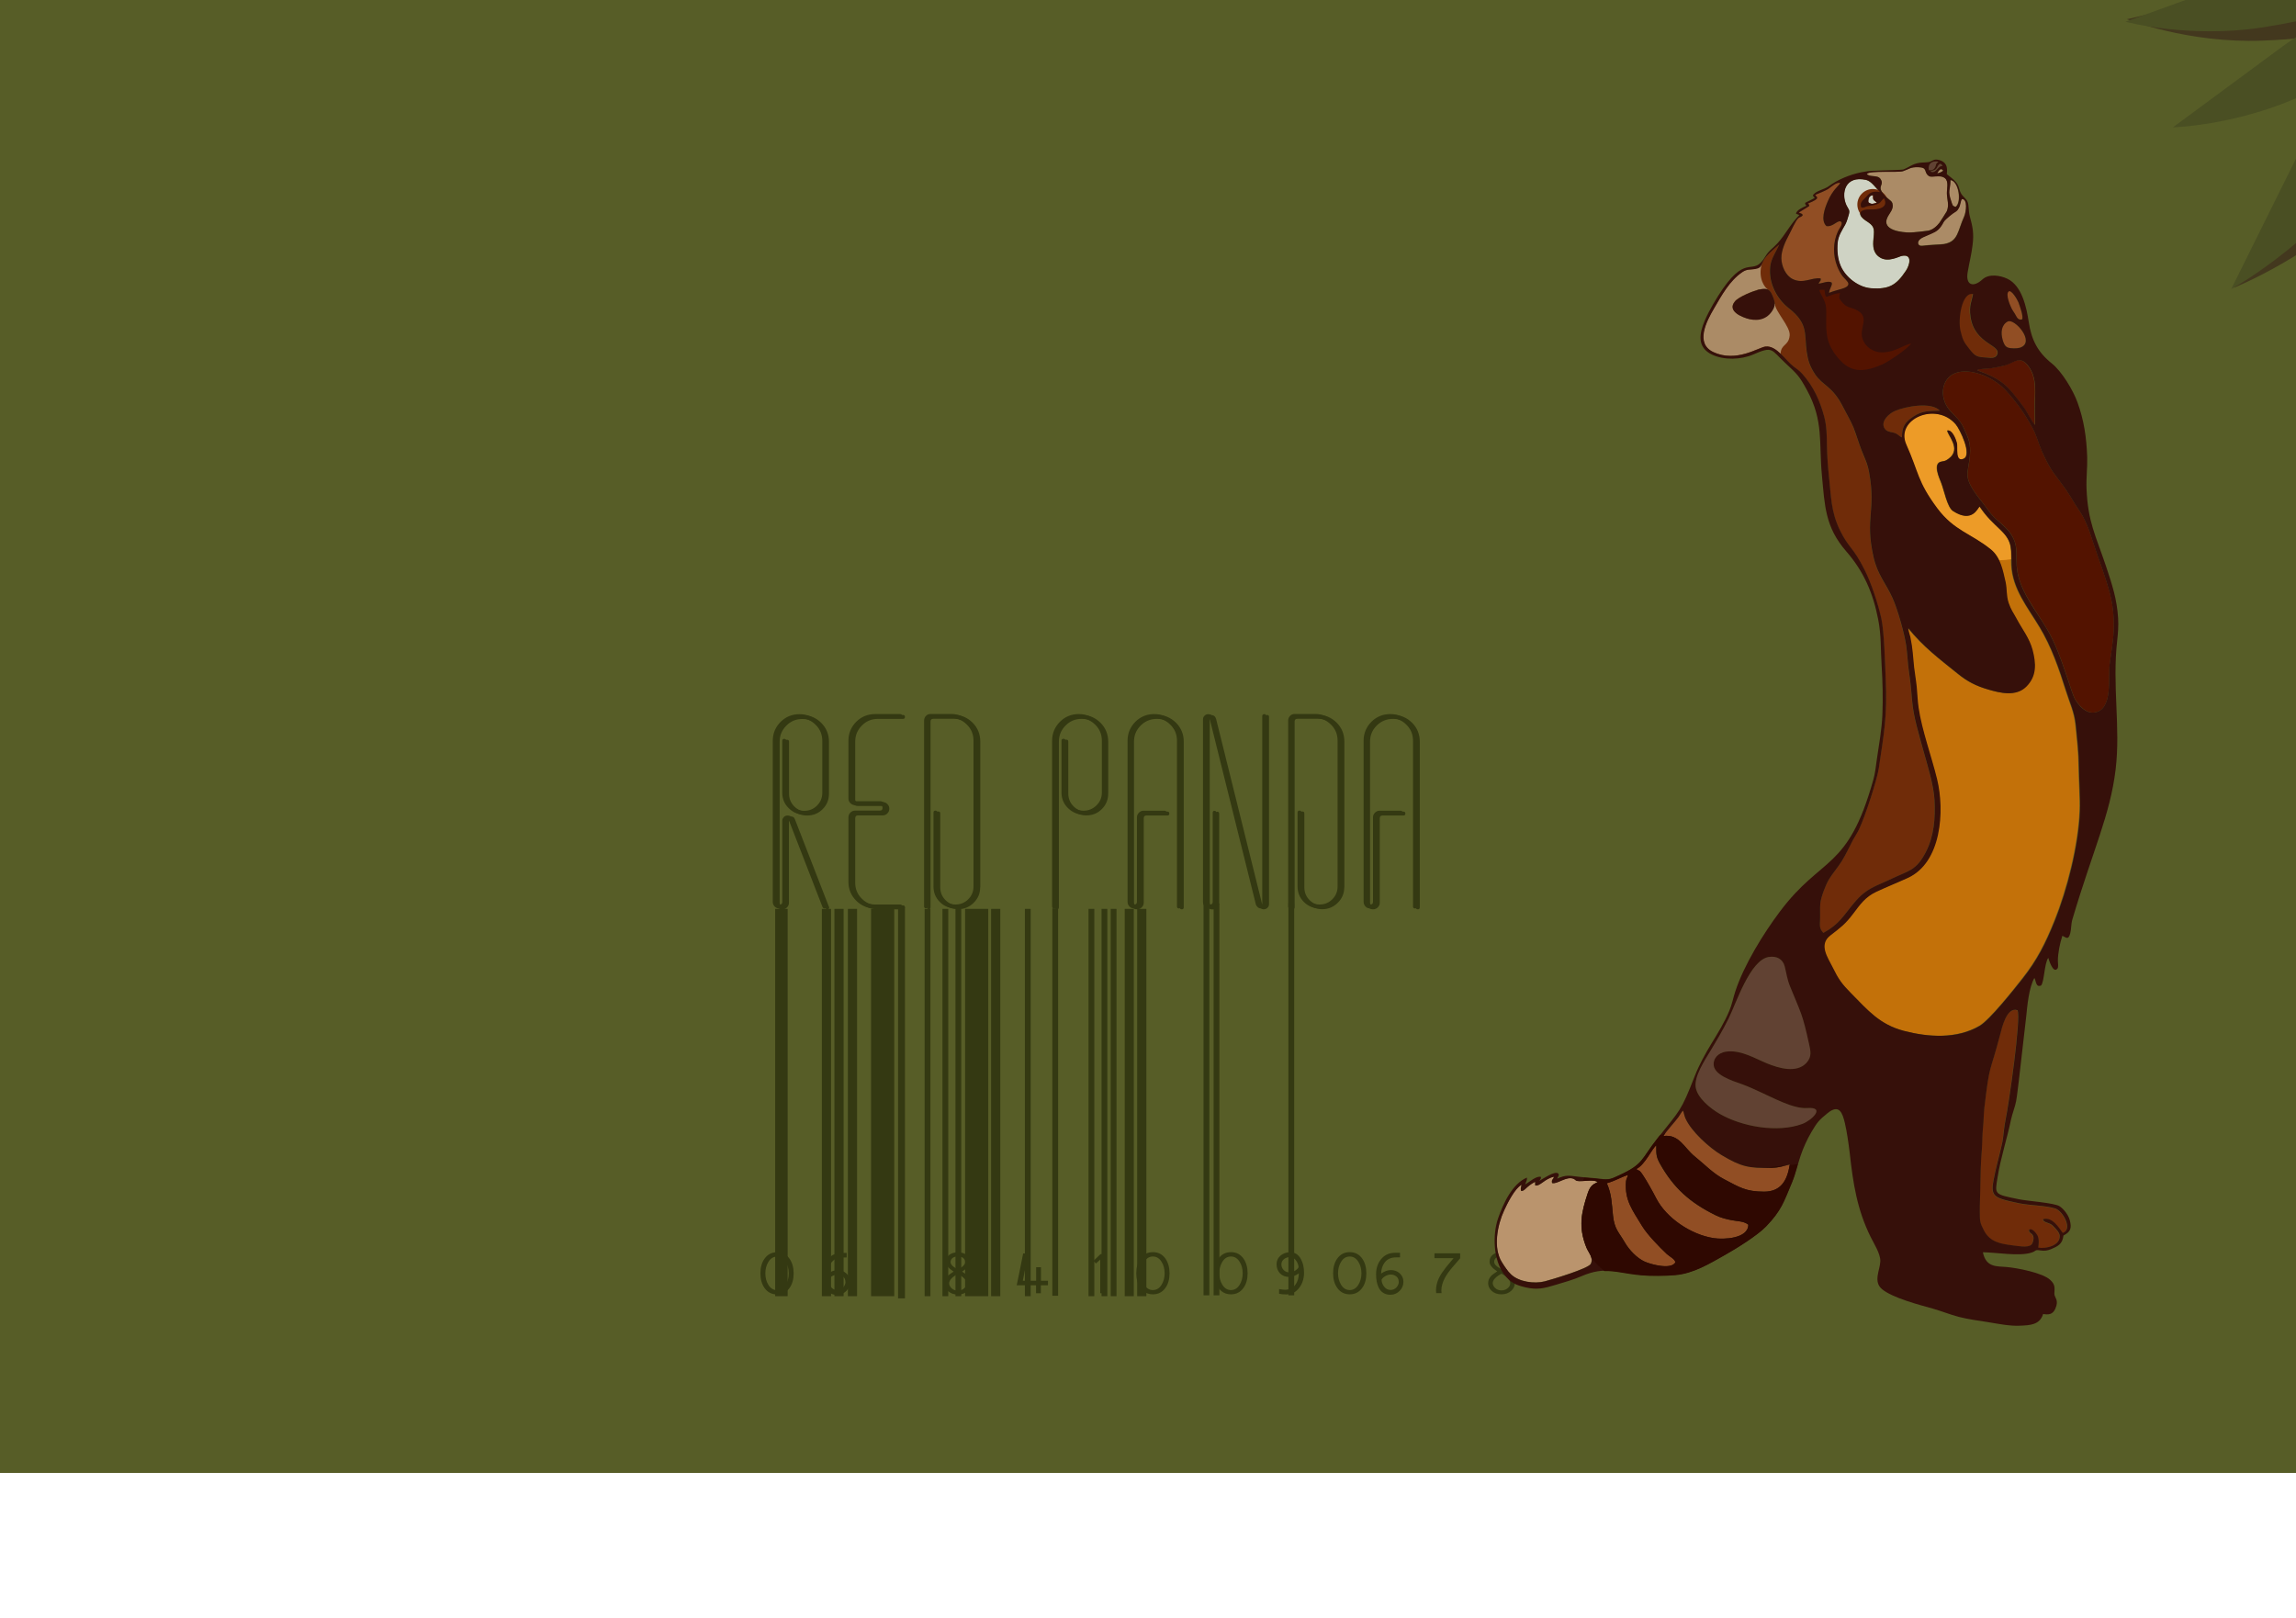 <?xml version="1.0" encoding="UTF-8"?>
<!DOCTYPE svg PUBLIC "-//W3C//DTD SVG 1.1//EN" "http://www.w3.org/Graphics/SVG/1.1/DTD/svg11.dtd">
<!-- Creator: CorelDRAW X6 -->
<svg xmlns="http://www.w3.org/2000/svg" xml:space="preserve" width="210mm" height="148mm" version="1.1" style="shape-rendering:geometricPrecision; text-rendering:geometricPrecision; image-rendering:optimizeQuality; fill-rule:evenodd; clip-rule:evenodd"
viewBox="0 0 21000 14800"
 xmlns:xlink="http://www.w3.org/1999/xlink">
 <defs>
  <style type="text/css">
   <![CDATA[
    .fil13 {fill:#2F0801}
    .fil14 {fill:#343912}
    .fil12 {fill:#36100A}
    .fil15 {fill:#43381E}
    .fil16 {fill:#4A4F23}
    .fil7 {fill:#531300}
    .fil11 {fill:#571502}
    .fil0 {fill:#575D27}
    .fil2 {fill:#614233}
    .fil6 {fill:#702C09}
    .fil10 {fill:#914E24}
    .fil3 {fill:#AB8B66}
    .fil8 {fill:#BA946D}
    .fil4 {fill:#C37109}
    .fil9 {fill:#CFD3C4}
    .fil5 {fill:#ED9B27}
    .fil1 {fill:#343912;fill-rule:nonzero}
   ]]>
  </style>
 </defs>
 <g id="Слой_x0020_1">
  <g id="_231431136">
   <rect class="fil0" x="-605" y="-26" width="22500" height="13500"/>
   <path class="fil1" d="M7259 11648c0,53 -12,98 -37,133 -28,40 -66,60 -115,60 -49,0 -87,-20 -115,-60 -25,-36 -37,-80 -37,-133 0,-53 12,-97 37,-133 28,-40 66,-60 115,-60 49,0 87,20 115,60 24,35 37,80 37,133zm-45 0c0,-39 -9,-74 -27,-103 -20,-33 -47,-50 -80,-50 -33,0 -60,16 -80,50 -18,30 -27,64 -27,103 0,39 9,74 27,104 20,33 47,50 80,50 33,0 60,-17 80,-50 18,-30 27,-64 27,-104zm561 78c0,32 -11,60 -34,83 -24,24 -52,36 -85,36 -49,0 -85,-22 -107,-65 -16,-32 -24,-73 -24,-123 0,-52 14,-97 43,-134 32,-41 75,-62 130,-62l46 0 0 42 -36 0c-47,0 -82,16 -106,49 -19,26 -30,59 -31,99 32,-22 62,-32 89,-32 30,0 57,9 79,28 24,21 36,47 36,79zm-43 -1c0,-20 -7,-36 -22,-48 -14,-11 -31,-17 -51,-17 -17,0 -33,5 -49,14 -16,9 -28,20 -35,33 1,24 9,45 23,63 16,21 36,31 59,31 21,0 39,-8 54,-23 14,-15 22,-33 22,-53l-1 0zm438 105l-47 0 0 -308 -39 36 -23 -24 65 -62 44 0 0 357 0 1zm713 -90c0,25 -10,48 -31,68 -23,22 -54,34 -91,34 -38,0 -68,-11 -91,-33 -20,-19 -31,-42 -31,-69 0,-25 9,-46 26,-65 9,-10 28,-24 57,-43 -46,-30 -70,-59 -70,-87 0,-30 11,-52 33,-68 19,-14 45,-21 76,-21 31,0 56,7 76,21 22,16 32,38 32,68 0,29 -23,58 -69,87 29,19 48,33 57,43 17,19 26,40 26,65zm-55 -195c0,-17 -7,-30 -22,-40 -13,-8 -27,-12 -45,-12 -17,0 -32,4 -45,12 -15,10 -22,23 -22,40 0,22 22,44 67,67 45,-23 67,-45 67,-67zm13 195c0,-29 -27,-58 -80,-87 -53,29 -80,58 -80,87 0,14 7,28 20,42 16,16 36,24 60,24 24,0 44,-8 60,-23 14,-13 20,-27 20,-42l0 -1zm743 17l-64 0 0 73 -44 0 0 -73 -177 0c18,-86 38,-183 59,-291l44 0c-8,51 -24,135 -47,250l122 0 0 -124 44 0 0 124 64 0 0 41 -1 0zm526 73l-47 0 0 -308 -39 36 -23 -24 65 -62 44 0 0 357 0 1zm587 -183c0,53 -12,98 -37,133 -28,40 -66,60 -115,60 -49,0 -87,-20 -115,-60 -25,-36 -37,-80 -37,-133 0,-53 12,-97 37,-133 28,-40 66,-60 115,-60 49,0 87,20 115,60 24,35 37,80 37,133zm-45 0c0,-39 -9,-74 -27,-103 -20,-33 -47,-50 -80,-50 -33,0 -60,16 -80,50 -18,30 -27,64 -27,103 0,39 9,74 27,104 20,33 47,50 80,50 33,0 60,-17 80,-50 18,-30 27,-64 27,-104zm759 0c0,53 -12,98 -37,133 -28,40 -66,60 -115,60 -49,0 -87,-20 -115,-60 -25,-36 -37,-80 -37,-133 0,-53 12,-97 37,-133 28,-40 66,-60 115,-60 49,0 87,20 115,60 24,35 37,80 37,133zm-45 0c0,-39 -9,-74 -27,-103 -20,-33 -47,-50 -80,-50 -33,0 -60,16 -80,50 -18,30 -27,64 -27,103 0,39 9,74 27,104 20,33 47,50 80,50 33,0 60,-17 80,-50 18,-30 27,-64 27,-104zm561 -4c0,52 -14,97 -42,135 -31,42 -71,63 -122,63 -23,0 -44,-2 -64,-6l0 -43c24,4 42,6 54,6 40,0 72,-15 95,-46 20,-27 31,-62 32,-104 -32,22 -62,33 -89,33 -34,0 -62,-11 -83,-32 -21,-22 -32,-49 -32,-83 0,-34 13,-61 38,-82 24,-19 52,-29 87,-29 43,0 76,22 99,65 18,34 27,75 27,123zm-50 -51c-1,-21 -9,-42 -23,-61 -15,-21 -33,-32 -53,-32 -21,0 -40,6 -55,17 -17,13 -26,29 -26,50 0,20 7,37 21,52 14,14 31,21 52,21 16,0 32,-5 48,-13 16,-9 28,-20 36,-33l0 -1zm620 55c0,53 -12,98 -37,133 -28,40 -66,60 -115,60 -49,0 -87,-20 -115,-60 -25,-36 -37,-80 -37,-133 0,-53 12,-97 37,-133 28,-40 66,-60 115,-60 49,0 87,20 115,60 24,35 37,80 37,133zm-45 0c0,-39 -9,-74 -27,-103 -20,-33 -47,-50 -80,-50 -33,0 -60,16 -80,50 -18,30 -27,64 -27,103 0,39 9,74 27,104 20,33 47,50 80,50 33,0 60,-17 80,-50 18,-30 27,-64 27,-104zm384 78c0,32 -11,60 -34,83 -24,24 -52,36 -85,36 -49,0 -85,-22 -107,-65 -16,-32 -24,-73 -24,-123 0,-52 14,-97 43,-134 32,-41 75,-62 130,-62l46 0 0 42 -36 0c-47,0 -82,16 -106,49 -19,26 -30,59 -31,99 32,-22 62,-32 89,-32 30,0 57,9 79,28 24,21 36,47 36,79zm-43 -1c0,-20 -7,-36 -22,-48 -14,-11 -31,-17 -51,-17 -17,0 -33,5 -49,14 -16,9 -28,20 -35,33 1,24 9,45 23,63 16,21 36,31 59,31 21,0 39,-8 54,-23 14,-15 22,-33 22,-53l-1 0zm563 -215c-24,28 -48,57 -73,85 -31,37 -54,69 -69,98 -20,39 -31,77 -31,114 0,9 1,16 2,23l-49 0c-1,-8 -2,-16 -2,-23 0,-39 9,-78 28,-117 14,-29 36,-61 64,-97 23,-28 46,-56 69,-83l-175 0 0 -44 235 0 0 44 1 0zm499 229c0,25 -10,48 -31,68 -23,22 -54,34 -91,34 -38,0 -68,-11 -91,-33 -20,-19 -31,-42 -31,-69 0,-25 9,-46 26,-65 9,-10 28,-24 57,-43 -46,-30 -70,-59 -70,-87 0,-30 11,-52 33,-68 19,-14 45,-21 76,-21 31,0 56,7 76,21 22,16 32,38 32,68 0,29 -23,58 -69,87 29,19 48,33 57,43 17,19 26,40 26,65zm-55 -195c0,-17 -7,-30 -22,-40 -13,-8 -27,-12 -45,-12 -17,0 -32,4 -45,12 -15,10 -22,23 -22,40 0,22 22,44 67,67 45,-23 67,-45 67,-67zm13 195c0,-29 -27,-58 -80,-87 -53,29 -80,58 -80,87 0,14 7,28 20,42 16,16 36,24 60,24 24,0 44,-8 60,-23 14,-13 20,-27 20,-42l0 -1z"/>
   <path class="fil2" d="M17653 1570c23,12 42,2 58,-16 35,-39 14,-15 54,-34 -23,-43 -40,-7 -53,15 -17,29 -36,22 -59,35z"/>
   <path class="fil3" d="M17716 1587c21,-4 45,-12 55,-27l-17 -15c-19,8 -30,25 -38,42z"/>
   <path class="fil4" d="M17451 5745l-1 1c-6,6 16,71 18,81 23,113 22,164 34,275 7,60 18,120 24,180 6,63 8,127 17,190 31,208 118,445 169,653 71,291 42,766 -270,906 -94,42 -192,82 -286,126 -102,47 -146,114 -211,200 -73,97 -118,128 -210,200 -108,84 -22,201 22,290 55,111 84,153 171,240 152,153 260,284 481,342 226,59 485,76 694,-46 95,-55 314,-332 391,-431 136,-172 212,-325 294,-528 116,-289 218,-690 231,-1003 5,-125 -8,-271 -9,-400 -1,-140 -14,-246 -28,-384 -12,-124 -54,-205 -90,-321 -63,-200 -132,-401 -241,-581 -108,-180 -248,-348 -257,-567 -6,-141 15,-208 -94,-315 -89,-87 -124,-113 -198,-220 -17,13 -67,156 -243,41 -53,-34 -82,-194 -108,-258 -19,-48 -81,-182 5,-195 32,-5 39,-8 65,-27 121,-89 -18,-219 -14,-257 45,-9 77,77 87,113 10,35 -19,182 63,145 79,-35 -34,-268 -73,-314 -181,-210 -557,-48 -453,184 115,259 100,337 284,584 154,207 309,229 491,377 88,72 109,193 133,297 16,69 6,122 28,191 21,64 43,89 73,145 51,96 118,177 146,285 33,123 41,240 -58,337 -94,93 -239,57 -342,27 -117,-34 -192,-72 -287,-149 -173,-140 -308,-240 -451,-415l3 1z"/>
   <path class="fil5" d="M18394 5117c-1,-108 3,-171 -93,-264 -89,-87 -124,-113 -198,-220 -17,13 -67,156 -243,41 -53,-34 -82,-194 -108,-258 -19,-48 -81,-182 5,-195 32,-5 39,-8 65,-27 121,-89 -18,-219 -14,-257 45,-9 77,77 87,113 10,35 -19,182 63,145 79,-35 -34,-268 -73,-314 -181,-210 -557,-48 -453,184 115,259 100,337 284,584 154,207 309,229 491,377 33,27 57,61 75,99 38,0 75,-3 111,-9l1 1z"/>
   <path class="fil6" d="M16091 2648c57,-16 93,-7 116,46 18,43 37,82 13,129 -44,87 -127,118 -223,95 -67,-16 -204,-72 -129,-162 36,-43 166,-93 222,-109l1 1zm585 5887c149,-82 181,-156 283,-277 113,-135 191,-146 340,-218 156,-75 227,-74 314,-244 76,-147 88,-311 80,-474 -7,-139 -64,-318 -102,-455 -41,-146 -91,-306 -103,-457 -7,-87 -14,-164 -27,-250 -13,-84 -15,-168 -27,-252 -15,-107 -79,-335 -124,-434 -66,-144 -139,-214 -176,-382 -79,-357 25,-413 -39,-768 -16,-88 -40,-127 -71,-208 -26,-68 -48,-140 -73,-206 -23,-59 -64,-127 -94,-185 -97,-194 -187,-195 -257,-301 -46,-69 -64,-121 -76,-204 -23,-160 18,-258 -161,-397 -116,-90 -190,-233 -173,-384 8,-74 53,-134 83,-201 -42,34 -125,105 -147,151 -20,43 -20,65 -74,73 -48,7 -75,-1 -118,29 -117,80 -189,214 -259,334 -67,115 -174,318 -4,397 211,98 415,-45 478,-51 100,-10 182,126 254,182 30,23 54,38 80,67 103,117 161,244 201,393 23,87 25,180 25,269 1,84 8,192 18,276 21,186 17,321 101,494 78,162 118,150 226,363 62,124 122,306 152,442 27,124 34,408 40,548 16,354 -16,503 -63,825 -16,111 -127,446 -180,556 -16,34 -38,64 -55,97 -37,68 -60,124 -102,193 -37,60 -88,117 -121,173 -29,49 -72,162 -77,218 -4,49 0,98 -2,147 -2,55 -8,81 32,123l-2 -2z"/>
   <path class="fil3" d="M16091 2648c8,-2 71,1 78,-1 -24,-12 -93,-98 -55,-234 -3,1 -60,47 -63,48 -48,7 -75,-1 -118,29 -117,80 -189,214 -259,334 -67,115 -174,318 -4,397 211,98 415,-45 478,-51 50,-5 96,27 138,67 3,-93 74,-70 83,-169 7,-81 -134,-220 -136,-291 -46,45 -163,158 -235,140 -67,-16 -204,-72 -129,-162 36,-43 166,-93 222,-109l0 2z"/>
   <path class="fil7" d="M17939 3400c-186,21 -213,235 -103,356 56,62 92,86 129,166 42,92 61,136 53,242 -14,184 -81,190 115,433 51,63 68,103 134,160 53,46 108,90 141,153 80,149 -17,242 100,489 57,119 153,249 222,367 129,221 212,570 251,632 37,58 95,127 170,120 179,-17 129,-319 145,-440 27,-207 56,-317 26,-534 -18,-132 -88,-326 -134,-455 -49,-136 -88,-303 -170,-419 -43,-61 -73,-120 -114,-180 -111,-161 -139,-162 -227,-361 -31,-70 -49,-144 -84,-210 -72,-133 -143,-233 -244,-345 -93,-103 -268,-190 -408,-174l-2 0z"/>
   <path class="fil2" d="M16178 8754c-171,28 -297,425 -367,564 -53,106 -105,194 -166,295 -51,85 -149,231 -135,330 13,99 136,197 218,245 204,119 532,177 758,93 82,-30 219,-158 44,-145 -127,9 -315,-95 -430,-147 -56,-25 -106,-49 -163,-70 -93,-33 -275,-89 -262,-195 8,-68 68,-101 131,-106 128,-9 245,64 358,110 106,43 269,92 359,-5 53,-57 38,-111 23,-179 -60,-271 -68,-264 -173,-522 -28,-69 -31,-116 -49,-184 -18,-67 -78,-94 -144,-84l-2 0z"/>
   <path class="fil8" d="M14041 10844l-1 -34c-88,46 -95,89 -129,83 -5,-26 1,-32 5,-56 -63,34 -129,169 -159,234 -62,135 -103,345 -21,474 26,41 49,79 85,113 73,68 213,87 306,63 52,-13 402,-117 423,-161 26,-57 -21,-100 -41,-149 -75,-187 -47,-317 12,-495 27,-82 58,-83 93,-104 -45,-26 -120,-6 -172,-8 -39,-2 -25,-9 -48,-20 -65,-31 -155,53 -199,37 -6,-34 8,-27 18,-57 -87,17 -126,90 -173,79l1 1z"/>
   <path class="fil6" d="M18557 11251c25,-19 61,27 74,48 21,34 14,78 10,116 69,11 201,-19 196,-109 -2,-33 -39,-67 -61,-90 -33,-35 -89,-26 -92,-61 82,-27 147,78 180,125 95,-29 5,-201 -70,-224 -88,-27 -230,-27 -328,-47 -267,-55 -266,-63 -218,-290 17,-82 62,-238 70,-303 7,-57 11,-110 23,-167 32,-155 144,-936 110,-1006 -101,-34 -143,162 -161,231 -94,360 -93,242 -142,659 -7,59 -6,124 -13,186 -8,70 -5,127 -10,194 -10,127 -13,255 -15,383 -1,64 -6,128 -4,193 2,84 -1,93 37,167 55,108 152,124 263,138 43,5 140,25 172,-7 16,-16 24,-55 17,-76 -11,-34 -42,-27 -38,-58l0 -2z"/>
   <path class="fil9" d="M17229 1814c-35,30 -22,44 -85,61 -23,6 -44,6 -66,11 -27,6 -30,18 -57,11 -18,-52 25,-69 52,-103 32,-40 69,-45 120,-37 -35,-35 -78,-100 -125,-111 -196,-44 -232,123 -181,232 17,37 35,41 21,86 -9,31 -16,62 -32,90 -30,54 -64,103 -70,167 -7,71 0,145 28,211 45,105 164,197 279,205 164,11 230,-28 318,-160 36,-53 62,-157 -38,-136 -28,6 -124,61 -198,15 -66,-41 -68,-106 -60,-176 10,-96 7,-112 -73,-163 -54,-34 -94,-104 46,-101 62,1 168,-11 122,-102l-1 0z"/>
   <path class="fil10" d="M16603 1783c9,22 58,28 -67,79 10,17 9,-4 12,23l-95 59c20,12 23,4 36,22 -11,22 -25,15 -42,31 -25,24 -62,110 -80,143 -35,65 -75,146 -74,222 1,71 38,159 104,191 98,48 170,-17 255,-6 5,26 -9,23 -19,48 35,-3 88,-30 119,-11 13,21 -19,53 -23,95 84,-35 177,-38 177,-83 0,-20 -42,-54 -56,-73 -18,-26 -34,-55 -46,-86 -40,-102 -40,-218 6,-320 10,-23 48,-65 31,-87 -29,-26 -72,49 -136,38 -56,-52 -15,-164 11,-223 50,-116 106,-145 115,-172 -38,-6 -79,36 -110,56 -22,14 -92,44 -119,54l1 0z"/>
   <path class="fil3" d="M17074 1590c24,34 98,6 125,46 40,59 -33,61 24,133 50,63 77,59 86,92 13,51 -27,87 -46,127 -58,119 136,139 206,138 31,0 134,-11 165,-16 43,-7 79,-39 105,-73 5,-6 65,-100 67,-105 23,-56 3,-105 1,-159 -2,-44 20,-112 -17,-143 -45,-38 -119,-2 -147,-20 -52,-33 -7,-79 -96,-81 -77,-2 -79,15 -141,36 -46,16 -306,-6 -329,24l-3 1z"/>
   <path class="fil6" d="M17272 1871c0,-78 -64,-142 -142,-142 -78,0 -142,64 -142,142 0,78 64,142 142,142 78,0 142,-64 142,-142z"/>
   <path class="fil10" d="M14964 10694c27,25 22,-2 60,55 36,52 94,158 122,213 92,180 319,334 527,365 90,13 315,4 316,-123 -40,-34 -100,-32 -150,-41 -52,-10 -104,-23 -152,-47 -233,-116 -381,-247 -507,-472 -37,-67 -32,-92 -33,-166 -41,32 -106,182 -184,217l1 -1z"/>
   <path class="fil7" d="M16622 2632c0,28 -51,119 -46,190 9,121 73,311 163,442 127,186 363,193 579,98 57,-25 153,-193 183,-241 -90,26 -143,73 -252,82 -89,7 -178,-46 -202,-132 -26,-94 67,-184 -42,-249 -67,-39 -95,-11 -158,-93 -21,-28 -12,-38 -6,-69 -79,8 -120,43 -131,32 -11,-13 -9,-43 -15,-62l-74 -11 1 13z"/>
   <path class="fil10" d="M15213 10392c144,-20 192,110 287,186 88,71 167,156 269,209 141,73 195,113 365,114 158,0 214,-106 236,-248 -66,14 -91,28 -165,30 -211,5 -279,-10 -459,-117 -110,-65 -275,-213 -330,-335 -11,-24 -14,-53 -23,-72 -16,16 -28,40 -41,59 -33,46 -103,118 -138,174l-1 0z"/>
   <path class="fil10" d="M14697 10823c46,104 45,186 57,298 13,125 53,149 109,246 38,66 111,143 181,174 59,26 243,77 281,6 -6,-31 -54,-52 -79,-76 -70,-66 -179,-178 -226,-256 -88,-146 -161,-235 -147,-408 2,-24 14,-37 18,-60 -63,20 -125,57 -192,76l-2 0z"/>
   <path class="fil11" d="M18082 3386c235,87 275,136 427,340 32,43 70,128 102,160 1,-50 -3,-103 -3,-154 0,-128 28,-273 -60,-386 -76,-99 -125,-30 -209,-5 -37,11 -87,20 -125,26 -43,7 -114,4 -133,18l1 1z"/>
   <path class="fil6" d="M18043 2689c-105,-21 -140,235 -115,338 20,80 26,97 78,161 58,71 68,75 162,82 31,2 77,9 93,-23 49,-97 -204,-92 -242,-352 -15,-104 13,-141 23,-206l1 0z"/>
   <path class="fil3" d="M17942 1820c-12,17 -13,55 -27,81 -17,32 -28,32 -55,51 -19,13 -41,33 -58,48 -30,28 -26,36 -47,65 -38,55 -73,62 -130,88 -20,9 -54,22 -69,37 -26,26 -16,63 27,57 72,-10 161,-10 198,-16 130,-23 123,-120 183,-252 17,-38 35,-161 -22,-160l0 1z"/>
   <path class="fil6" d="M17395 4001c1,-98 26,-138 105,-191 86,-57 144,-48 242,-53 -77,-85 -319,-39 -413,3 -50,22 -126,90 -97,152 16,35 50,37 83,45 43,10 58,40 81,44l-1 0z"/>
   <path class="fil10" d="M18362 2940c-61,33 -65,103 -46,168 8,26 19,59 47,70 26,10 85,10 111,2 148,-48 -51,-273 -111,-240l-1 0z"/>
   <path class="fil10" d="M18494 2920c12,-31 -22,-121 -34,-155 -9,-24 -68,-125 -92,-99 -27,29 14,126 30,156 12,24 26,39 38,63 13,25 29,45 58,34l0 1z"/>
   <path class="fil3" d="M17884 1893c60,-39 31,-236 -46,-247 -1,101 -30,90 9,200 10,29 6,37 38,46l-1 1z"/>
   <path class="fil2" d="M17639 1557c61,12 65,-46 68,-54 8,-20 10,-8 20,-23 -57,-10 -97,15 -88,77z"/>
   <path class="fil9" d="M17087 1850c31,23 44,13 78,4 -26,-28 -37,-14 -35,-69 -38,0 -46,33 -43,65z"/>
   <path class="fil12" d="M14041 10844c47,10 86,-62 173,-79 -10,30 -24,23 -18,57 44,16 134,-68 199,-37 24,11 9,18 48,20 52,2 127,-18 172,8 -35,21 -66,22 -93,104 -59,178 -87,308 -12,495 19,49 67,92 41,149 -21,45 -371,148 -423,161 -94,24 -234,5 -306,-63 -36,-34 -59,-72 -85,-113 -82,-129 -42,-339 21,-474 30,-65 96,-199 159,-234 -4,24 -10,30 -5,56 34,6 41,-37 129,-83l1 34 -1 -1zm657 -21c68,-18 130,-55 192,-76 -4,23 -16,36 -18,60 -14,173 59,262 147,408 47,78 156,190 226,256 26,24 73,45 79,76 -38,70 -222,20 -281,-6 -70,-31 -143,-108 -181,-174 -56,-97 -95,-121 -109,-246 -12,-112 -11,-195 -57,-298l2 0zm267 -129c79,-35 143,-185 184,-217 1,74 -4,99 33,166 126,225 274,356 507,472 48,24 99,37 152,47 50,10 111,8 150,41 -1,128 -226,137 -316,123 -208,-31 -435,-185 -527,-365 -28,-55 -86,-160 -122,-213 -38,-57 -33,-30 -60,-55l-1 1zm249 -302c35,-56 105,-128 138,-174 14,-19 25,-43 41,-59 9,19 12,48 23,72 55,122 220,269 330,335 180,107 248,122 459,117 74,-2 99,-16 165,-30 -22,142 -78,248 -236,248 -170,-1 -224,-41 -365,-114 -102,-53 -180,-138 -269,-209 -95,-76 -142,-207 -287,-186l1 0zm965 -1638c66,-11 126,16 144,84 18,69 21,115 49,184 105,258 113,251 173,522 15,68 30,122 -23,179 -90,97 -254,48 -359,5 -112,-46 -230,-119 -358,-110 -63,4 -123,38 -131,106 -13,107 169,162 262,195 58,21 108,45 163,70 115,51 303,156 430,147 175,-13 38,115 -44,145 -226,84 -554,26 -758,-93 -82,-48 -205,-145 -218,-245 -13,-100 84,-245 135,-330 61,-101 113,-189 166,-295 69,-139 196,-536 367,-564l2 0zm2380 2497c-4,31 27,24 38,58 7,21 -1,60 -17,76 -32,32 -129,12 -172,7 -111,-14 -208,-30 -263,-138 -38,-74 -36,-84 -37,-167 -1,-65 3,-128 4,-193 2,-128 4,-255 15,-383 5,-67 3,-123 10,-194 7,-62 6,-126 13,-186 49,-417 48,-300 142,-659 18,-68 60,-265 161,-231 34,70 -78,852 -110,1006 -12,57 -15,110 -23,167 -8,65 -53,222 -70,303 -48,227 -49,234 218,290 98,20 240,20 328,47 75,23 165,195 70,224 -33,-47 -98,-152 -180,-125 3,34 59,26 92,61 22,23 59,58 61,90 5,91 -127,121 -196,109 4,-38 10,-81 -10,-116 -13,-21 -49,-67 -74,-48l0 2zm-1106 -5506c143,175 278,276 451,415 95,77 170,115 287,149 104,30 248,66 342,-27 98,-97 90,-214 58,-337 -29,-108 -95,-189 -146,-285 -30,-56 -52,-82 -73,-145 -23,-69 -13,-122 -28,-191 -24,-104 -45,-225 -133,-297 -182,-148 -336,-170 -491,-377 -184,-247 -168,-325 -284,-584 -103,-232 273,-395 453,-184 39,45 151,279 73,314 -82,37 -53,-110 -63,-145 -10,-36 -42,-122 -87,-113 -4,38 135,168 14,257 -27,20 -33,22 -65,27 -86,13 -24,147 -5,195 26,64 55,224 108,258 176,115 225,-28 243,-41 74,107 109,133 198,220 109,108 88,175 94,315 9,219 149,387 257,567 109,180 178,381 241,581 36,116 78,196 90,321 13,138 27,244 28,384 1,129 14,275 9,400 -13,313 -114,714 -231,1003 -82,203 -158,356 -294,528 -78,98 -297,375 -391,431 -208,122 -467,105 -694,46 -221,-58 -329,-188 -481,-342 -87,-88 -117,-130 -171,-240 -44,-89 -130,-206 -22,-290 93,-72 137,-103 210,-200 65,-86 110,-152 211,-200 94,-44 192,-83 286,-126 312,-140 341,-615 270,-906 -51,-208 -138,-444 -169,-653 -9,-63 -11,-127 -17,-190 -6,-60 -17,-120 -24,-180 -12,-112 -11,-162 -34,-275 -2,-10 -24,-75 -18,-81l1 -1 -3 -1zm-56 -1744c-22,-4 -38,-35 -81,-44 -33,-7 -66,-10 -83,-45 -30,-63 47,-130 97,-152 95,-42 336,-88 413,-3 -98,5 -156,-4 -242,53 -79,52 -104,93 -105,191l1 0zm543 -601c141,-16 315,71 408,174 101,112 172,212 244,345 35,66 53,140 84,210 89,199 116,201 227,361 41,60 71,119 114,180 82,116 121,283 170,419 46,129 116,322 134,455 30,216 1,327 -26,534 -16,121 35,423 -145,440 -75,7 -134,-61 -170,-120 -39,-62 -122,-411 -251,-632 -69,-118 -166,-247 -222,-367 -117,-247 -20,-340 -100,-489 -34,-63 -89,-107 -141,-153 -66,-58 -83,-97 -134,-160 -195,-243 -129,-249 -115,-433 8,-106 -12,-150 -53,-242 -36,-80 -73,-104 -129,-166 -109,-121 -83,-335 103,-356l2 0zm144 -14c20,-14 90,-11 133,-18 38,-6 88,-16 125,-26 84,-24 132,-94 209,5 87,113 60,258 60,386 0,51 4,104 3,154 -32,-32 -70,-117 -102,-160 -152,-204 -192,-253 -427,-340l-1 -1zm280 -445c61,-33 260,192 111,240 -26,8 -86,8 -111,-2 -28,-10 -39,-43 -47,-70 -18,-64 -14,-135 46,-168l1 0zm132 -20c-29,11 -45,-9 -58,-34 -12,-24 -26,-40 -38,-63 -15,-30 -57,-128 -30,-156 25,-26 83,75 92,99 12,34 46,123 34,155l0 -1zm-450 -231c-10,65 -38,102 -23,206 37,259 291,255 242,352 -17,33 -63,26 -93,23 -94,-6 -105,-10 -162,-82 -51,-64 -58,-81 -78,-161 -26,-103 10,-359 115,-338l-1 0zm-1281 520c-88,-132 -54,-276 -63,-396 -5,-71 -62,-134 -61,-162l45 -2c6,19 4,49 15,62 12,11 51,-24 129,-32 -6,31 -15,42 6,69 62,81 90,53 156,93 108,64 15,154 41,249 24,87 111,139 199,132 107,-9 159,-56 248,-82 -29,48 -207,168 -263,192 -214,95 -328,64 -453,-122l1 -1zm-86 5326c-40,-42 -34,-68 -32,-123 2,-49 -2,-98 2,-147 5,-56 48,-169 77,-218 33,-56 84,-113 121,-173 42,-69 65,-124 102,-193 18,-33 39,-63 55,-97 53,-110 163,-445 180,-556 47,-322 79,-471 63,-825 -6,-140 -13,-424 -40,-548 -30,-135 -90,-318 -152,-442 -107,-213 -147,-201 -226,-363 -84,-173 -80,-308 -101,-494 -9,-84 -17,-191 -18,-276 -1,-89 -2,-182 -25,-269 -40,-149 -98,-276 -201,-393 -26,-29 -50,-44 -80,-67 -72,-55 -154,-192 -254,-182 -63,6 -267,150 -478,51 -170,-79 -63,-282 4,-397 70,-120 142,-254 259,-334 43,-30 70,-22 118,-29 54,-8 54,-30 74,-73 22,-47 105,-117 147,-151 -30,67 -75,127 -83,201 -16,150 58,294 173,384 178,139 138,237 161,397 12,82 30,134 76,204 70,106 160,107 257,301 29,58 70,126 94,185 26,66 47,138 73,206 31,80 55,119 71,208 64,356 -40,411 39,768 37,168 111,238 176,382 45,99 109,326 124,434 12,85 14,169 27,252 13,86 20,164 27,250 12,150 63,311 103,457 38,137 95,316 102,455 8,163 -4,327 -80,474 -88,171 -158,169 -314,244 -150,72 -227,83 -340,218 -102,121 -134,195 -283,277l2 2zm1265 -6715c57,-2 39,122 22,160 -61,132 -53,229 -183,252 -36,6 -125,6 -198,16 -43,6 -53,-31 -27,-57 15,-16 49,-28 69,-37 57,-26 93,-33 130,-88 20,-29 16,-38 47,-65 17,-16 40,-35 58,-48 27,-19 38,-19 55,-51 14,-25 15,-63 27,-81l0 -1zm-854 30c-3,-32 6,-64 43,-65 -2,56 8,41 35,69 -34,9 -46,19 -78,-4zm797 42c-31,-9 -27,-17 -38,-46 -38,-110 -10,-99 -9,-200 78,10 106,208 46,247l1 -1zm-655 -79c46,91 -60,103 -122,102 -140,-3 -99,67 -46,101 80,51 82,67 73,163 -7,71 -6,136 60,176 74,46 170,-9 198,-15 100,-21 74,83 38,136 -88,132 -154,171 -318,160 -114,-8 -234,-99 -279,-205 -28,-66 -34,-140 -28,-211 6,-65 40,-113 70,-167 15,-28 22,-60 32,-90 13,-45 -4,-50 -21,-86 -51,-108 -15,-276 181,-232 48,11 90,76 125,111 -51,-9 -88,-3 -120,37 -27,34 -70,51 -52,103 28,8 30,-5 57,-11 22,-5 44,-5 66,-11 63,-17 50,-31 85,-61l1 0zm-630 -31c27,-11 97,-40 119,-54 30,-20 71,-62 110,-56 -9,27 -66,56 -115,172 -25,59 -67,171 -11,223 63,11 107,-65 136,-38 17,21 -21,64 -31,87 -46,102 -46,218 -6,320 12,31 28,60 46,86 14,19 56,54 56,73 0,45 -93,48 -177,83 4,-42 36,-74 23,-95 -31,-18 -83,8 -119,11 10,-26 24,-22 19,-48 -85,-11 -157,53 -255,6 -66,-32 -103,-120 -104,-191 -1,-75 39,-157 74,-222 18,-33 55,-119 80,-143 17,-16 31,-9 42,-31 -13,-18 -17,-10 -36,-22l95 -59c-3,-28 -2,-7 -12,-23 125,-51 77,-57 67,-79l-1 0zm475 -193c23,-31 283,-9 329,-24 62,-21 64,-38 141,-36 90,2 44,47 96,81 28,18 102,-17 147,20 36,30 15,98 17,143 2,54 23,102 -1,159 -2,5 -62,99 -67,105 -26,33 -62,65 -105,73 -30,5 -134,16 -165,16 -70,1 -264,-19 -206,-138 19,-40 60,-76 46,-127 -9,-32 -36,-28 -86,-92 -57,-72 16,-74 -24,-133 -27,-40 -100,-12 -125,-46l3 -1zm642 -4c4,-10 11,-19 17,-27 9,-11 19,-17 34,-4l4 4c-10,15 -34,22 -55,27zm-63 -17c23,-14 42,-6 59,-35 12,-22 30,-58 53,-15 -12,-1 -19,-5 -54,34 -16,18 -35,28 -58,16zm-15 -13c-9,-62 31,-87 88,-77 -10,16 -12,4 -20,23 -4,8 -7,65 -68,54zm-1059 226c4,28 6,8 16,29l-88 45c4,28 1,6 12,26 -29,13 -92,40 -95,73l31 12c-84,84 -125,176 -201,259 -40,44 -79,66 -110,119 -115,196 -160,-32 -389,296 -58,84 -125,197 -165,290 -52,121 -73,247 66,313 110,52 265,47 376,-1 183,-80 162,-45 291,75 111,104 129,117 203,254 152,281 106,476 135,778 26,277 29,471 222,693 161,185 245,381 292,621 30,149 22,277 32,425 9,149 13,298 7,447 -6,139 -30,269 -50,405 -10,67 -15,130 -34,195 -233,832 -467,688 -853,1202 -151,201 -330,490 -409,733 -19,58 -30,119 -54,175 -45,107 -101,198 -161,296 -60,99 -113,194 -155,301 -129,330 -129,302 -342,572 -150,190 -122,231 -349,335 -74,34 -90,44 -174,33 -68,-9 -135,-11 -202,-19 -85,-10 -110,-19 -192,18 8,-21 23,-32 10,-47 -29,-29 -141,50 -173,67 10,-16 16,-17 15,-36 -40,-14 -111,50 -144,69 7,-28 18,-32 16,-63 -135,56 -219,242 -264,373 -52,152 -44,380 55,512 56,74 105,98 195,119 109,25 171,9 274,-22 77,-23 166,-48 239,-80 220,-95 326,-32 549,-12 97,9 214,7 311,-1 166,-14 313,-104 455,-184 103,-58 295,-177 375,-260 141,-147 161,-222 237,-403 32,-77 49,-159 76,-239 25,-75 60,-152 100,-220 53,-89 67,-107 147,-172 109,-89 137,0 159,91 19,82 34,188 44,272 30,274 67,518 191,768 31,63 91,155 89,223 -2,81 -68,186 16,256 95,79 339,143 462,177 81,23 156,54 239,76 88,23 181,34 272,49 91,15 194,36 286,32 95,-4 183,-7 214,-107 51,8 87,5 111,-47 38,-83 -9,-102 -8,-139 2,-56 9,-82 -38,-126 -70,-66 -307,-110 -400,-118 -87,-8 -187,7 -216,-135 117,1 331,39 442,4 50,-15 28,-29 81,-21 38,6 66,3 100,-11 65,-28 105,-47 114,-125 65,-34 78,-66 57,-143 -12,-44 -55,-101 -93,-125 -49,-31 -290,-47 -368,-63 -235,-48 -224,-42 -198,-205 28,-176 86,-349 122,-523 12,-57 37,-116 47,-170 10,-56 17,-130 25,-189l67 -583c10,-100 25,-268 75,-355 16,25 12,90 61,69 30,-32 29,-200 66,-253 7,22 45,147 84,98 11,-14 4,-49 4,-68 -1,-69 19,-167 41,-232 34,15 55,44 72,-23 11,-42 6,-80 20,-128 191,-644 345,-954 395,-1370 47,-388 -33,-764 15,-1185 7,-64 12,-129 8,-197 -10,-176 -56,-313 -111,-478 -94,-281 -166,-403 -178,-710 -4,-97 9,-192 6,-289 -6,-174 -29,-337 -89,-500 -40,-111 -142,-281 -234,-355 -131,-105 -187,-217 -212,-382 -20,-131 -61,-329 -195,-393 -66,-32 -170,-48 -228,6 -85,78 -156,52 -135,-67 14,-84 35,-163 45,-250 13,-106 1,-162 -26,-262 -12,-43 -7,-94 -19,-128 -12,-34 -46,-49 -63,-84 -20,-40 -13,-62 -46,-101 -23,-27 -54,-48 -82,-71 1,-27 19,-105 -69,-129 -42,-11 -51,0 -84,15 -17,8 -70,6 -96,10 -69,11 -89,38 -148,61 -12,5 -163,7 -193,9 -94,6 -91,-3 -193,17 -100,20 -216,67 -298,128 -39,29 -111,40 -138,75l-5 3z"/>
   <path class="fil13" d="M14477 10803c47,-3 103,-12 138,9 -35,21 -66,22 -93,104 -59,178 -87,308 -12,495 13,32 38,62 46,95 34,45 74,86 118,121 104,-3 198,27 336,39 97,9 214,7 311,-1 166,-14 313,-104 455,-184 103,-58 295,-177 375,-260 141,-147 161,-222 237,-403 23,-55 38,-112 55,-169 -24,3 -49,5 -74,8 -23,140 -79,244 -235,244 -170,-1 -224,-41 -365,-114 -102,-53 -180,-138 -269,-209 -95,-76 -142,-207 -287,-186 5,-8 11,-17 18,-26 -15,7 -31,13 -49,19 -8,11 -17,22 -26,33 -150,190 -122,231 -349,335 -74,34 -90,44 -174,33 -47,-6 -94,-9 -142,-13 -5,10 -10,20 -15,30l1 0zm1654 -120c67,-7 137,-15 205,-23 -43,11 -71,20 -131,22 -27,1 -52,1 -74,1zm-1433 140c68,-18 130,-55 192,-76 -4,23 -16,36 -18,60 -14,173 59,262 147,408 47,78 156,190 226,256 26,24 73,45 79,76 -38,70 -222,20 -281,-6 -70,-31 -143,-108 -181,-174 -56,-97 -95,-121 -109,-246 -12,-112 -11,-195 -57,-298l2 0zm267 -129c79,-35 143,-185 184,-217 1,74 -4,99 33,166 126,225 274,356 507,472 48,24 99,37 152,47 50,10 111,8 150,41 -1,128 -226,137 -316,123 -208,-31 -435,-185 -527,-365 -28,-55 -86,-160 -122,-213 -38,-57 -33,-30 -60,-55l-1 1z"/>
   <path class="fil12" d="M16091 2648c-56,15 -186,66 -222,109 -76,89 62,145 129,162 96,23 178,-7 223,-95 24,-47 5,-86 -13,-129 -23,-54 -59,-62 -116,-46l-1 -1z"/>
   <path class="fil1" d="M7583 8295c3,10 0,18 -10,23 -10,2 -18,-2 -23,-10l-310 -800 -3 -3c-2,0 -3,0 -4,-1 -1,-1 -2,-1 -4,-1 -8,0 -13,4 -13,13l0 742c0,17 -6,31 -18,43 -12,12 -26,18 -43,18 -17,0 -31,-6 -43,-18 -12,-12 -18,-26 -18,-43l0 -1473c0,-68 24,-125 71,-173 47,-47 105,-71 173,-71 68,0 125,24 173,71 47,47 71,105 71,173l0 475c0,56 -19,103 -58,142 -39,39 -86,58 -142,58 -54,0 -101,-19 -141,-58 -40,-39 -60,-86 -60,-142l0 -475c0,-12 6,-18 18,-18 12,0 18,6 18,18l0 475c0,46 16,85 48,117 32,32 71,48 117,48 46,0 85,-16 117,-48 32,-32 48,-71 48,-117l0 -475c0,-58 -20,-107 -61,-147 -41,-41 -90,-61 -147,-61 -58,0 -107,20 -147,61 -41,41 -61,90 -61,147l0 1473c0,17 8,25 25,25 17,0 25,-8 25,-25l0 -742c0,-14 5,-25 14,-34 9,-9 21,-14 34,-14 22,0 36,8 41,25l312 803 1 -1zm264 -922c-17,0 -31,-6 -43,-18 -12,-12 -18,-26 -18,-43l0 -528c0,-68 24,-125 71,-173 47,-47 105,-71 173,-71l229 0c12,0 18,6 18,18 0,12 -6,18 -18,18l-229 0c-58,0 -107,20 -147,61 -41,41 -61,90 -61,147l0 528c0,17 8,25 25,25l226 0c17,0 31,6 43,18 12,12 18,26 18,43 0,17 -6,31 -18,43 -12,12 -26,18 -43,18l-226 0c-17,0 -25,9 -25,28l0 587c0,58 20,107 61,147 41,41 90,61 147,61l229 0c12,0 18,6 18,18 0,12 -6,18 -18,18l-229 0c-68,0 -125,-24 -173,-71 -47,-47 -71,-105 -71,-173l0 -587c0,-19 6,-34 18,-46 12,-12 26,-18 43,-18l226 0c17,0 25,-8 25,-25 0,-17 -8,-25 -25,-25l-226 0zm1118 744c0,56 -20,103 -60,142 -40,39 -87,58 -141,58 -56,0 -103,-19 -142,-58 -39,-39 -58,-86 -58,-142l0 -676c0,-12 6,-18 18,-18 12,0 18,6 18,18l0 676c0,46 16,85 48,117 32,32 71,48 117,48 46,0 85,-16 117,-48 32,-32 48,-71 48,-117l0 -1334c0,-58 -20,-107 -61,-147 -41,-41 -90,-61 -147,-61l-183 0c-19,0 -28,8 -28,25l0 1699c0,12 -5,18 -15,18 -12,0 -18,-6 -18,-18l0 -1699c0,-17 6,-31 17,-43 11,-12 26,-18 44,-18l183 0c68,0 125,24 173,71 47,47 71,105 71,173l0 1334 -1 0zm927 -1577c68,0 125,24 173,71 47,47 71,105 71,173l0 475c0,56 -19,103 -58,142 -39,39 -86,58 -142,58 -54,0 -101,-19 -141,-58 -40,-39 -60,-86 -60,-142l0 -475c0,-12 6,-18 18,-18 12,0 18,6 18,18l0 475c0,46 16,85 48,117 32,32 71,48 117,48 46,0 85,-16 118,-48 33,-32 50,-71 50,-117l0 -475c0,-58 -20,-107 -61,-147 -41,-41 -91,-61 -150,-61 -58,0 -107,20 -147,61 -41,41 -61,90 -61,147l0 1516c0,12 -6,18 -18,18 -12,0 -18,-6 -18,-18l0 -1516c0,-68 24,-125 71,-173 47,-47 105,-71 173,-71l-1 0zm508 1778c-19,0 -33,-6 -44,-18 -11,-12 -17,-26 -17,-43l0 -1473c0,-68 24,-125 71,-173 47,-47 105,-71 173,-71 68,0 125,24 173,71 47,47 71,105 71,173l0 1516c0,12 -6,18 -18,18 -12,0 -18,-6 -18,-18l0 -1516c0,-58 -20,-107 -61,-147 -41,-41 -90,-61 -147,-61 -59,0 -109,20 -150,61 -41,41 -61,90 -61,147l0 1473c0,17 9,25 28,25 17,0 25,-8 25,-25l0 -772c0,-17 6,-31 18,-43 12,-12 26,-18 43,-18l191 0c12,0 18,6 18,18 0,12 -6,18 -18,18l-191 0c-17,0 -25,8 -25,25l0 772c0,17 -6,31 -18,43 -12,12 -26,18 -43,18zm1189 -1778c12,0 18,6 18,18l0 1712c0,14 -5,25 -14,34 -9,9 -21,14 -34,14 -10,0 -19,-3 -28,-10 -8,-7 -14,-15 -18,-25l-422 -1697c-2,-7 -6,-10 -13,-10 -8,0 -13,4 -13,13l0 1669c0,17 8,25 25,25 19,0 28,-8 28,-25l0 -815c0,-12 5,-18 15,-18 12,0 18,6 18,18l0 815c0,17 -6,31 -17,43 -11,12 -26,18 -44,18 -17,0 -31,-6 -43,-18 -12,-12 -18,-26 -18,-43l0 -1669c0,-14 5,-25 14,-34 9,-9 21,-14 34,-14 24,0 39,12 46,36l422 1699c2,5 6,8 13,8 8,0 13,-4 13,-13l0 -1712c0,-12 6,-18 18,-18l0 -1zm706 1577c0,56 -20,103 -60,142 -40,39 -87,58 -141,58 -56,0 -103,-19 -142,-58 -39,-39 -58,-86 -58,-142l0 -676c0,-12 6,-18 18,-18 12,0 18,6 18,18l0 676c0,46 16,85 48,117 32,32 71,48 117,48 46,0 85,-16 117,-48 32,-32 48,-71 48,-117l0 -1334c0,-58 -20,-107 -61,-147 -41,-41 -90,-61 -147,-61l-183 0c-19,0 -28,8 -28,25l0 1699c0,12 -5,18 -15,18 -12,0 -18,-6 -18,-18l0 -1699c0,-17 6,-31 17,-43 11,-12 26,-18 44,-18l183 0c68,0 125,24 173,71 47,47 71,105 71,173l0 1334 -1 0zm264 201c-19,0 -33,-6 -44,-18 -11,-12 -17,-26 -17,-43l0 -1473c0,-68 24,-125 71,-173 47,-47 105,-71 173,-71 68,0 125,24 173,71 47,47 71,105 71,173l0 1516c0,12 -6,18 -18,18 -12,0 -18,-6 -18,-18l0 -1516c0,-58 -20,-107 -61,-147 -41,-41 -90,-61 -147,-61 -59,0 -109,20 -150,61 -41,41 -61,90 -61,147l0 1473c0,17 9,25 28,25 17,0 25,-8 25,-25l0 -772c0,-17 6,-31 18,-43 12,-12 26,-18 43,-18l191 0c12,0 18,6 18,18 0,12 -6,18 -18,18l-191 0c-17,0 -25,8 -25,25l0 772c0,17 -6,31 -18,43 -12,12 -26,18 -43,18z"/>
   <path class="fil1" d="M7557 8287c3,10 0,18 -10,23 -10,2 -18,-2 -23,-10l-310 -800 -3 -3c-2,0 -3,0 -4,-1 -1,-1 -2,-1 -4,-1 -8,0 -13,4 -13,13l0 742c0,17 -6,31 -18,43 -12,12 -26,18 -43,18 -17,0 -31,-6 -43,-18 -12,-12 -18,-26 -18,-43l0 -1473c0,-68 24,-125 71,-173 47,-47 105,-71 173,-71 68,0 125,24 173,71 47,47 71,105 71,173l0 475c0,56 -19,103 -58,142 -39,39 -86,58 -142,58 -54,0 -101,-19 -141,-58 -40,-39 -60,-86 -60,-142l0 -475c0,-12 6,-18 18,-18 12,0 18,6 18,18l0 475c0,46 16,85 48,117 32,32 71,48 117,48 46,0 85,-16 117,-48 32,-32 48,-71 48,-117l0 -475c0,-58 -20,-107 -61,-147 -41,-41 -90,-61 -147,-61 -58,0 -107,20 -147,61 -41,41 -61,90 -61,147l0 1473c0,17 8,25 25,25 17,0 25,-8 25,-25l0 -742c0,-14 5,-25 14,-34 9,-9 21,-14 34,-14 22,0 36,8 41,25l312 803 1 -1zm264 -922c-17,0 -31,-6 -43,-18 -12,-12 -18,-26 -18,-43l0 -528c0,-68 24,-125 71,-173 47,-47 105,-71 173,-71l229 0c12,0 18,6 18,18 0,12 -6,18 -18,18l-229 0c-58,0 -107,20 -147,61 -41,41 -61,90 -61,147l0 528c0,17 8,25 25,25l226 0c17,0 31,6 43,18 12,12 18,26 18,43 0,17 -6,31 -18,43 -12,12 -26,18 -43,18l-226 0c-17,0 -25,9 -25,28l0 587c0,58 20,107 61,147 41,41 90,61 147,61l229 0c12,0 18,6 18,18 0,12 -6,18 -18,18l-229 0c-68,0 -125,-24 -173,-71 -47,-47 -71,-105 -71,-173l0 -587c0,-19 6,-34 18,-46 12,-12 26,-18 43,-18l226 0c17,0 25,-8 25,-25 0,-17 -8,-25 -25,-25l-226 0zm1118 744c0,56 -20,103 -60,142 -40,39 -87,58 -141,58 -56,0 -103,-19 -142,-58 -39,-39 -58,-86 -58,-142l0 -676c0,-12 6,-18 18,-18 12,0 18,6 18,18l0 676c0,46 16,85 48,117 32,32 71,48 117,48 46,0 85,-16 117,-48 32,-32 48,-71 48,-117l0 -1334c0,-58 -20,-107 -61,-147 -41,-41 -90,-61 -147,-61l-183 0c-19,0 -28,8 -28,25l0 1699c0,12 -5,18 -15,18 -12,0 -18,-6 -18,-18l0 -1699c0,-17 6,-31 17,-43 11,-12 26,-18 44,-18l183 0c68,0 125,24 173,71 47,47 71,105 71,173l0 1334 -1 0zm927 -1577c68,0 125,24 173,71 47,47 71,105 71,173l0 475c0,56 -19,103 -58,142 -39,39 -86,58 -142,58 -54,0 -101,-19 -141,-58 -40,-39 -60,-86 -60,-142l0 -475c0,-12 6,-18 18,-18 12,0 18,6 18,18l0 475c0,46 16,85 48,117 32,32 71,48 117,48 46,0 85,-16 118,-48 33,-32 50,-71 50,-117l0 -475c0,-58 -20,-107 -61,-147 -41,-41 -91,-61 -150,-61 -58,0 -107,20 -147,61 -41,41 -61,90 -61,147l0 1516c0,12 -6,18 -18,18 -12,0 -18,-6 -18,-18l0 -1516c0,-68 24,-125 71,-173 47,-47 105,-71 173,-71l-1 0zm508 1778c-19,0 -33,-6 -44,-18 -11,-12 -17,-26 -17,-43l0 -1473c0,-68 24,-125 71,-173 47,-47 105,-71 173,-71 68,0 125,24 173,71 47,47 71,105 71,173l0 1516c0,12 -6,18 -18,18 -12,0 -18,-6 -18,-18l0 -1516c0,-58 -20,-107 -61,-147 -41,-41 -90,-61 -147,-61 -59,0 -109,20 -150,61 -41,41 -61,90 -61,147l0 1473c0,17 9,25 28,25 17,0 25,-8 25,-25l0 -772c0,-17 6,-31 18,-43 12,-12 26,-18 43,-18l191 0c12,0 18,6 18,18 0,12 -6,18 -18,18l-191 0c-17,0 -25,8 -25,25l0 772c0,17 -6,31 -18,43 -12,12 -26,18 -43,18zm1189 -1778c12,0 18,6 18,18l0 1712c0,14 -5,25 -14,34 -9,9 -21,14 -34,14 -10,0 -19,-3 -28,-10 -8,-7 -14,-15 -18,-25l-422 -1697c-2,-7 -6,-10 -13,-10 -8,0 -13,4 -13,13l0 1669c0,17 8,25 25,25 19,0 28,-8 28,-25l0 -815c0,-12 5,-18 15,-18 12,0 18,6 18,18l0 815c0,17 -6,31 -17,43 -11,12 -26,18 -44,18 -17,0 -31,-6 -43,-18 -12,-12 -18,-26 -18,-43l0 -1669c0,-14 5,-25 14,-34 9,-9 21,-14 34,-14 24,0 39,12 46,36l422 1699c2,5 6,8 13,8 8,0 13,-4 13,-13l0 -1712c0,-12 6,-18 18,-18l0 -1zm706 1577c0,56 -20,103 -60,142 -40,39 -87,58 -141,58 -56,0 -103,-19 -142,-58 -39,-39 -58,-86 -58,-142l0 -676c0,-12 6,-18 18,-18 12,0 18,6 18,18l0 676c0,46 16,85 48,117 32,32 71,48 117,48 46,0 85,-16 117,-48 32,-32 48,-71 48,-117l0 -1334c0,-58 -20,-107 -61,-147 -41,-41 -90,-61 -147,-61l-183 0c-19,0 -28,8 -28,25l0 1699c0,12 -5,18 -15,18 -12,0 -18,-6 -18,-18l0 -1699c0,-17 6,-31 17,-43 11,-12 26,-18 44,-18l183 0c68,0 125,24 173,71 47,47 71,105 71,173l0 1334 -1 0zm264 201c-19,0 -33,-6 -44,-18 -11,-12 -17,-26 -17,-43l0 -1473c0,-68 24,-125 71,-173 47,-47 105,-71 173,-71 68,0 125,24 173,71 47,47 71,105 71,173l0 1516c0,12 -6,18 -18,18 -12,0 -18,-6 -18,-18l0 -1516c0,-58 -20,-107 -61,-147 -41,-41 -90,-61 -147,-61 -59,0 -109,20 -150,61 -41,41 -61,90 -61,147l0 1473c0,17 9,25 28,25 17,0 25,-8 25,-25l0 -772c0,-17 6,-31 18,-43 12,-12 26,-18 43,-18l191 0c12,0 18,6 18,18 0,12 -6,18 -18,18l-191 0c-17,0 -25,8 -25,25l0 772c0,17 -6,31 -18,43 -12,12 -26,18 -43,18z"/>
   <polygon class="fil14" points="7090,8314 7204,8314 7204,11857 7090,11857 "/>
   <polygon class="fil14" points="7517,8314 7601,8314 7601,11857 7517,11857 "/>
   <polygon class="fil14" points="7632,8314 7716,8314 7716,11857 7632,11857 "/>
   <polygon class="fil14" points="7755,8314 7839,8314 7839,11857 7755,11857 "/>
   <polygon class="fil14" points="7967,8314 8179,8314 8179,11857 7967,11857 "/>
   <polygon class="fil14" points="8214,8302 8277,8302 8277,11877 8214,11877 "/>
   <polygon class="fil14" points="8457,8314 8510,8314 8510,11857 8457,11857 "/>
   <polygon class="fil14" points="8620,8314 8673,8314 8673,11857 8620,11857 "/>
   <polygon class="fil14" points="8739,8314 8792,8314 8792,11857 8739,11857 "/>
   <polygon class="fil14" points="8827,8314 9039,8314 9039,11857 8827,11857 "/>
   <polygon class="fil14" points="9065,8314 9149,8314 9149,11857 9065,11857 "/>
   <polygon class="fil14" points="9374,8314 9427,8314 9427,11857 9374,11857 "/>
   <polygon class="fil14" points="9625,8309 9678,8309 9678,11853 9625,11853 "/>
   <polygon class="fil14" points="10287,8314 10370,8314 10370,11857 10287,11857 "/>
   <polygon class="fil14" points="10401,8314 10485,8314 10485,11857 10401,11857 "/>
   <polygon class="fil14" points="9956,8314 10009,8314 10009,11857 9956,11857 "/>
   <polygon class="fil14" points="10075,8314 10128,8314 10128,11857 10075,11857 "/>
   <polygon class="fil14" points="10159,8314 10212,8314 10212,11857 10159,11857 "/>
   <polygon class="fil14" points="11008,8264 11061,8264 11061,11849 11008,11849 "/>
   <polygon class="fil14" points="11100,8264 11153,8264 11153,11849 11100,11849 "/>
   <polygon class="fil14" points="11784,8264 11837,8264 11837,11849 11784,11849 "/>
   <path class="fil15" d="M20305 -25l-852 201c0,0 559,221 1237,196 604,-23 1104,-128 1202,-245l0 -85c-17,-22 -46,-45 -86,-68l-1502 0 1 1z"/>
   <path class="fil16" d="M20882 421l-1008 744c0,0 601,-16 1215,-306 335,-158 621,-329 803,-471l0 -337c-237,-3 -638,96 -1010,370z"/>
   <path class="fil15" d="M21335 1275l-906 1358c0,0 729,-286 1353,-912 38,-38 74,-75 110,-113l0 -936c-192,150 -389,351 -558,604l1 -1z"/>
   <path class="fil16" d="M21133 1183l-726 1462c0,0 687,-376 1226,-1077 93,-121 180,-241 259,-357l0 -765 -25 -157c-246,182 -531,485 -735,895l1 -1z"/>
   <path class="fil16" d="M20058 -25l-618 224c0,0 581,155 1252,52 440,-68 818,-174 1021,-276l-1654 0 -1 0z"/>
  </g>
 </g>
</svg>

